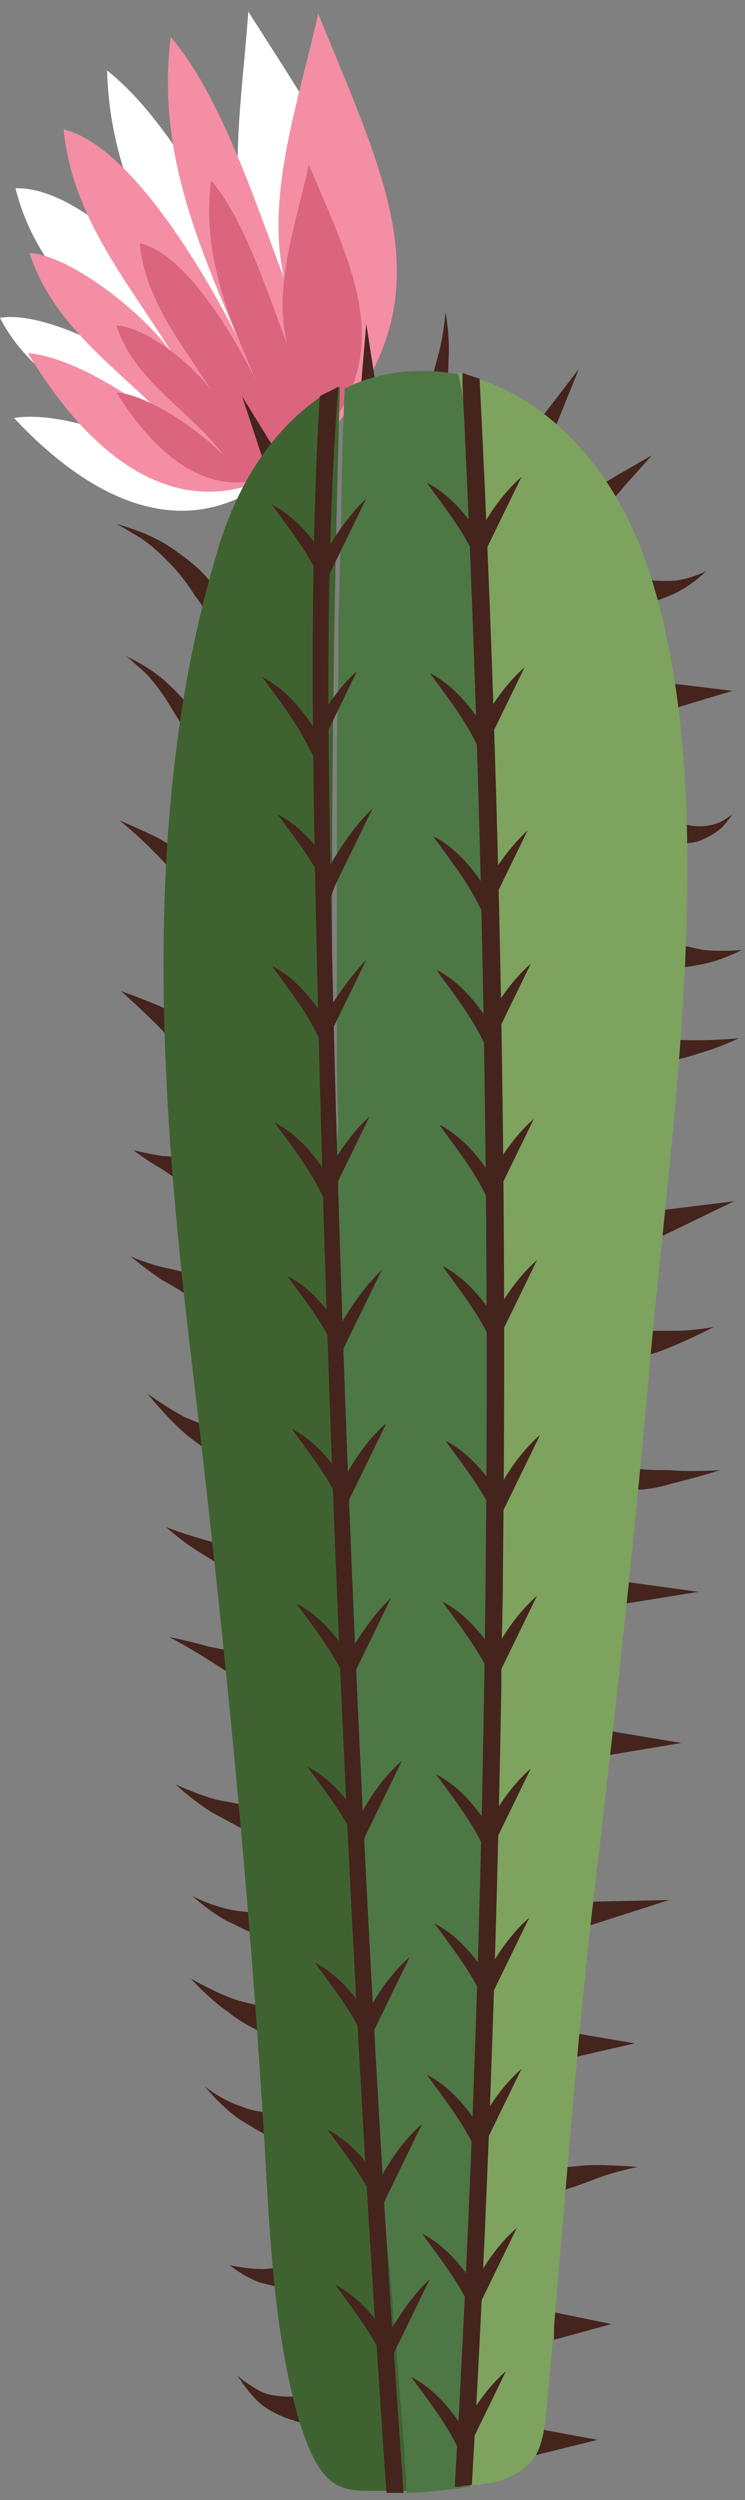 <svg width="48" height="161" viewBox="0 0 48 161" fill="none" xmlns="http://www.w3.org/2000/svg">
<rect x="0" y="0" width="48" height="161" fill="#808080" stroke="none"/>
<g id="Captus 3">
<g id="Group">
<g id="Group_2">
<path id="Vector" d="M20.9 26.916C27 16.551 22 10.23 16 0.749C15.5 7.828 13.9 15.919 18.3 20.975C14.9 15.792 11.4 8.081 6.9 4.542C7.1 11.873 10.6 17.056 14.1 22.492C11.2 18.573 5.4 12 1 12.126C2.5 18.194 7.6 21.481 11 25.779C9.1 22.998 2.8 19.964 0 20.469C2.6 25.526 8.5 26.916 12.1 30.329C9.3 28.433 4 26.411 0.9 26.916C8.6 35.133 15.8 34.627 20.9 26.916Z" fill="white"/>
</g>
<g id="Group_3">
<path id="Vector_2" d="M21.3 27.8C28.9 19.078 24.9 11.746 20.5 0.875C19 7.701 16.1 15.159 19.6 21.227C17.1 15.285 14.8 6.816 11 2.391C10.1 9.597 12.7 15.538 15.3 21.732C13 17.181 8.3 9.344 4.1 8.333C4.7 14.653 9.2 19.204 11.9 24.134C10.5 20.974 4.7 16.423 1.9 16.297C3.7 21.859 9.2 24.64 12.3 28.811C9.9 26.283 5 22.996 1.8 22.744C7.9 32.856 15.1 34.12 21.3 27.8Z" fill="#F48EA4"/>
</g>
<g id="Group_4">
<path id="Vector_3" d="M20.5 28.433C25.5 22.618 22.9 17.688 19.9 10.609C18.9 15.16 17 20.09 19.3 24.135C17.6 20.217 16.1 14.528 13.6 11.621C13 16.424 14.7 20.343 16.5 24.515C15 21.481 11.9 16.298 9 15.666C9.4 19.837 12.4 22.871 14.2 26.158C13.3 24.009 9.4 20.975 7.5 20.975C8.7 24.641 12.4 26.537 14.4 29.318C12.8 27.675 9.5 25.399 7.5 25.273C11.6 31.846 16.4 32.731 20.5 28.433Z" fill="#DB657F"/>
</g>
</g>
<g id="Group_5">
<g id="Group_6">
<g id="Group_7">
<g id="Group_8">
<path id="Vector_4" d="M13.3 39.557C13.3 39.557 13.2 39.431 13.1 39.178C13 38.925 12.8 38.672 12.6 38.42C12.2 37.788 11.6 36.903 10.8 36.144C10.1 35.386 9.3 34.754 8.6 34.374C8 33.995 7.5 33.742 7.5 33.742C7.5 33.742 8 33.869 8.7 34.122C9.4 34.374 10.3 34.754 11.2 35.386C12.1 36.018 12.9 36.65 13.4 37.282C13.7 37.535 13.9 37.914 14.1 38.04C14.2 38.167 14.3 38.293 14.3 38.293L13.3 39.557Z" fill="#45241D"/>
</g>
</g>
<g id="Group_9">
<g id="Group_10">
<path id="Vector_5" d="M12.9 47.648C12.8 47.648 12.7 47.521 12.6 47.521C12.4 47.395 12.1 47.142 11.8 46.763C11.3 46.131 10.9 45.246 10.4 44.614C9.9 43.855 9.3 43.223 8.8 42.844C8.3 42.338 8 42.212 8 42.212C8 42.212 9.6 42.844 10.9 44.108C11.6 44.74 12.2 45.499 12.6 45.878C12.8 46.004 13 46.131 13.1 46.131C13.2 46.131 13.3 46.131 13.3 46.131L12.9 47.648Z" fill="#45241D"/>
</g>
</g>
<g id="Group_11">
<g id="Group_12">
<path id="Vector_6" d="M11.7 56.876C11.7 56.876 11.5 56.623 11.1 56.117C10.8 55.738 10.3 55.232 9.8 54.727C8.8 53.715 7.7 52.831 7.7 52.831C7.7 52.831 8.9 53.336 10.2 53.968C10.8 54.347 11.4 54.6 11.8 54.98C12.2 55.232 12.5 55.485 12.5 55.485L11.7 56.876Z" fill="#45241D"/>
</g>
</g>
<g id="Group_13">
<g id="Group_14">
<path id="Vector_7" d="M11.4 67.494C11.4 67.494 11.2 67.241 10.9 66.862C10.6 66.483 10.1 65.977 9.7 65.598C8.8 64.713 7.8 63.828 7.8 63.828C7.8 63.828 8.9 64.208 10.1 64.713C10.7 64.966 11.2 65.219 11.6 65.472C12 65.725 12.3 65.851 12.3 65.851L11.4 67.494Z" fill="#45241D"/>
</g>
</g>
<g id="Group_15">
<g id="Group_16">
<path id="Vector_8" d="M12.1 76.216C12.1 76.216 11.9 76.09 11.5 75.964C11.2 75.837 10.7 75.458 10.3 75.205C9.4 74.7 8.6 74.067 8.6 74.067C8.6 74.067 9.6 74.32 10.5 74.447C11 74.447 11.5 74.573 11.8 74.573C12.2 74.573 12.4 74.573 12.4 74.573L12.1 76.216Z" fill="#45241D"/>
</g>
</g>
<g id="Group_17">
<g id="Group_18">
<path id="Vector_9" d="M12.6 83.675C12.6 83.675 12.3 83.548 11.9 83.295C11.5 83.043 10.9 82.663 10.4 82.41C9.3 81.652 8.4 80.894 8.4 80.894C8.4 80.894 9.5 81.399 10.7 81.652C11.3 81.778 11.8 81.905 12.3 82.031C12.7 82.158 13 82.158 13 82.158L12.6 83.675Z" fill="#45241D"/>
</g>
</g>
<g id="Group_19">
<g id="Group_20">
<path id="Vector_10" d="M14 93.787C14 93.787 13.7 93.661 13.2 93.282C12.7 92.903 12.1 92.523 11.6 92.018C10.5 91.007 9.5 89.742 9.5 89.742C9.5 89.742 10.7 90.627 11.9 91.259C12.5 91.512 13.1 91.765 13.6 91.891C14.1 92.018 14.4 92.144 14.4 92.144L14 93.787Z" fill="#45241D"/>
</g>
</g>
<g id="Group_21">
<g id="Group_22">
<path id="Vector_11" d="M15.6 101.625C15.6 101.625 14.3 100.867 13.1 100.108C11.8 99.35 10.7 98.338 10.7 98.338C10.7 98.338 12 98.844 13.4 99.223C14.8 99.603 16.1 99.855 16.1 99.855L15.6 101.625Z" fill="#45241D"/>
</g>
</g>
<g id="Group_23">
<g id="Group_24">
<path id="Vector_12" d="M16.4 107.819C16.4 107.819 16.4 107.819 16.3 107.946C16.2 108.072 16 108.198 15.8 108.198C15.6 108.198 15.4 108.198 15.3 108.072C15.1 107.946 15.1 107.946 14.9 107.819C14.5 107.566 13.9 107.187 13.3 106.808C12.1 106.05 10.9 105.417 10.9 105.417C10.9 105.417 12.2 105.67 13.5 106.05C14.2 106.176 14.8 106.302 15.3 106.429C15.4 106.429 15.5 106.429 15.6 106.429C15.6 106.429 15.7 106.429 15.6 106.429C15.5 106.429 15.5 106.429 15.4 106.555C15.3 106.682 15.4 106.555 15.4 106.555L16.4 107.819Z" fill="#45241D"/>
</g>
</g>
<g id="Group_25">
<g id="Group_26">
<path id="Vector_13" d="M16.6 118.185C16.6 118.185 16.3 118.058 15.7 117.806C15.2 117.553 14.5 117.174 13.8 116.794C12.5 116.036 11.3 114.898 11.3 114.898C11.3 114.898 12.6 115.53 14 115.909C14.7 116.036 15.4 116.162 15.9 116.289C16.4 116.289 16.8 116.415 16.8 116.415L16.6 118.185Z" fill="#45241D"/>
</g>
</g>
<g id="Group_27">
<g id="Group_28">
<path id="Vector_14" d="M17.2 124.758C17.2 124.758 16.9 124.632 16.4 124.505C15.9 124.379 15.3 124 14.7 123.747C13.5 123.115 12.4 122.104 12.4 122.104C12.4 122.104 13.6 122.736 14.9 122.988C15.5 123.115 16.2 123.115 16.6 123.241C17.1 123.241 17.4 123.241 17.4 123.241L17.2 124.758Z" fill="#45241D"/>
</g>
</g>
<g id="Group_29">
<g id="Group_30">
<path id="Vector_15" d="M17.4 131.079C17.4 131.079 17.1 130.952 16.5 130.7C16 130.447 15.3 130.068 14.7 129.562C13.4 128.677 12.3 127.413 12.3 127.413C12.3 127.413 13.6 128.171 14.9 128.677C15.6 128.93 16.3 129.056 16.8 129.183C17.3 129.309 17.7 129.309 17.7 129.309L17.4 131.079Z" fill="#45241D"/>
</g>
</g>
<g id="Group_31">
<g id="Group_32">
<path id="Vector_16" d="M17.8 137.779C17.8 137.779 17.7 137.779 17.6 137.652C17.5 137.652 17.2 137.526 17 137.399C16.5 137.147 15.9 136.767 15.3 136.388C14.1 135.503 13.2 134.365 13.2 134.365C13.2 134.365 14.3 135.25 15.5 135.63C16.1 135.882 16.7 136.009 17.2 136.009C17.4 136.009 17.6 136.009 17.7 136.009C17.8 136.009 17.9 136.009 17.9 136.009L17.8 137.779Z" fill="#45241D"/>
</g>
</g>
<g id="Group_33">
<g id="Group_34">
<path id="Vector_17" d="M19 147.512C19 147.512 18.7 147.512 18.3 147.386C17.9 147.259 17.3 147.133 16.8 147.006C15.7 146.627 14.8 145.869 14.8 145.869C14.8 145.869 15.9 146.121 16.9 146.121C17.4 146.121 17.9 145.995 18.3 145.995C18.7 145.869 18.9 145.869 18.9 145.869L19 147.512Z" fill="#45241D"/>
</g>
</g>
<g id="Group_35">
<g id="Group_36">
<path id="Vector_18" d="M19.7 155.982C19.7 155.982 19.6 155.982 19.5 155.982C19.4 155.982 19.1 155.982 18.9 155.855C18.4 155.729 17.8 155.476 17.2 155.097C16.6 154.717 16.2 154.212 15.8 153.706C15.5 153.327 15.3 152.948 15.3 152.948C15.3 152.948 15.5 153.201 15.9 153.453C16.3 153.706 16.8 154.085 17.4 154.212C18 154.338 18.5 154.338 18.9 154.338C19.1 154.338 19.2 154.212 19.4 154.212C19.5 154.212 19.6 154.212 19.6 154.212L19.7 155.982Z" fill="#45241D"/>
</g>
</g>
</g>
<g id="Group_37">
<g id="Group_38">
<g id="Group_39">
<path id="Vector_19" d="M17.6 31.594L15.6 25.526L18.8 30.709L17.6 31.594Z" fill="#45241D"/>
</g>
</g>
<g id="Group_40">
<g id="Group_41">
<path id="Vector_20" d="M23.1 26.663L23.6 20.849L24.5 26.663H23.1Z" fill="#45241D"/>
</g>
</g>
<g id="Group_42">
<g id="Group_43">
<path id="Vector_21" d="M27.2 25.652C27.2 25.652 27.4 25.273 27.6 24.894C27.8 24.388 28 23.756 28.2 22.998C28.6 21.607 28.7 20.09 28.7 20.09C28.7 20.09 29 21.607 28.9 23.124C28.9 23.882 28.8 24.767 28.7 25.273C28.6 25.905 28.5 26.284 28.5 26.284L27.2 25.652Z" fill="#45241D"/>
</g>
</g>
<g id="Group_44">
<g id="Group_45">
<path id="Vector_22" d="M33.9 28.18L37.3 23.756L35.1 29.192L33.9 28.18Z" fill="#45241D"/>
</g>
</g>
<g id="Group_46">
<g id="Group_47">
<path id="Vector_23" d="M38.4 31.72C38.4 31.846 38.4 31.846 38.4 31.72C38.3 31.593 38.2 31.593 38.1 31.593C38 31.593 38 31.593 38.1 31.593C38.1 31.593 38.2 31.593 38.3 31.467C38.7 31.214 39.2 30.961 39.8 30.582C40.9 29.95 42 29.318 42 29.318C42 29.318 41.1 30.329 40.2 31.341C39.8 31.846 39.3 32.352 39 32.731L38.9 32.858C38.8 32.858 38.8 32.984 38.7 32.984C38.6 33.11 38.4 33.11 38.2 33.237C38 33.237 37.8 33.237 37.7 33.11C37.6 33.11 37.6 32.984 37.6 32.984L38.4 31.72Z" fill="#45241D"/>
</g>
</g>
<g id="Group_48">
<g id="Group_49">
<path id="Vector_24" d="M40.8 37.156C40.8 37.156 40.9 37.156 41 37.156C41.1 37.156 41.3 37.282 41.5 37.282C41.9 37.408 42.5 37.408 43.1 37.408C44.3 37.408 45.5 36.776 45.5 36.776C45.5 36.776 44.5 37.788 43.3 38.293C42.7 38.546 42.1 38.799 41.6 38.799C41.4 38.799 41.1 38.925 41 38.925C40.9 38.925 40.8 38.925 40.8 38.925V37.156Z" fill="#45241D"/>
</g>
</g>
<g id="Group_50">
<g id="Group_51">
<path id="Vector_25" d="M43 43.982L47.2 44.487L43 45.751V43.982Z" fill="#45241D"/>
</g>
</g>
<g id="Group_52">
<g id="Group_53">
<path id="Vector_26" d="M43.1 52.451C43.1 52.451 43.2 52.451 43.3 52.578C43.4 52.704 43.5 52.704 43.7 52.83C44 53.083 44.5 53.21 45.1 53.21C45.6 53.21 46.2 53.083 46.6 52.83C47 52.578 47.2 52.451 47.2 52.451C47.2 52.451 47 52.704 46.7 53.083C46.4 53.462 45.8 53.842 45.2 54.094C44.6 54.347 43.9 54.347 43.4 54.221C43.2 54.221 42.9 54.094 42.8 54.094C42.7 54.094 42.6 53.968 42.6 53.968L43.1 52.451Z" fill="#45241D"/>
</g>
</g>
<g id="Group_54">
<g id="Group_55">
<path id="Vector_27" d="M43 60.541C43 60.541 43.3 60.668 43.7 60.794C44.1 60.921 44.7 61.047 45.3 61.173C46.5 61.3 47.8 61.173 47.8 61.173C47.8 61.173 46.6 61.806 45.4 62.058C44.8 62.185 44.1 62.311 43.6 62.311C43.1 62.311 42.8 62.311 42.8 62.311L43 60.541Z" fill="#45241D"/>
</g>
</g>
<g id="Group_56">
<g id="Group_57">
<path id="Vector_28" d="M42.2 66.736C42.2 66.736 42.5 66.736 43 66.862C43.5 66.988 44.2 66.988 44.9 66.988C46.3 66.988 47.6 66.862 47.6 66.862C47.6 66.862 46.3 67.494 44.9 67.873C44.2 68.126 43.5 68.252 43 68.379C42.5 68.505 42.1 68.505 42.1 68.505L42.2 66.736Z" fill="#45241D"/>
</g>
</g>
<g id="Group_58">
<g id="Group_59">
<path id="Vector_29" d="M42.2 77.986L47.3 77.354L42.6 79.63L42.2 77.986Z" fill="#45241D"/>
</g>
</g>
<g id="Group_60">
<g id="Group_61">
<path id="Vector_30" d="M41 85.697C41 85.697 41.3 85.697 41.8 85.697C42.3 85.697 42.9 85.697 43.5 85.697C44.8 85.697 46 85.444 46 85.444C46 85.444 44.8 86.076 43.6 86.582C43 86.835 42.4 87.088 41.9 87.214C41.4 87.341 41.1 87.467 41.1 87.467L41 85.697Z" fill="#45241D"/>
</g>
</g>
<g id="Group_62">
<g id="Group_63">
<path id="Vector_31" d="M38.6 111.359L43.9 112.243L38.6 113.128V111.359Z" fill="#45241D"/>
</g>
</g>
<g id="Group_64">
<g id="Group_65">
<path id="Vector_32" d="M40.7 95.431C40.7 95.557 40.8 95.305 40.7 95.052C40.7 94.672 40.5 94.546 40.4 94.546C40.4 94.546 40.4 94.546 40.5 94.546C40.6 94.546 40.8 94.546 40.9 94.546C41.5 94.672 42.3 94.672 43.1 94.672C44.7 94.799 46.4 94.672 46.4 94.672C46.4 94.672 44.8 95.178 43.2 95.557C42.4 95.81 41.6 95.936 40.9 95.936C40.7 95.936 40.6 95.936 40.5 95.936C40.5 95.936 40.5 95.936 40.4 95.936C40.3 95.936 40.3 95.936 40.2 95.936C40.1 95.936 40 95.936 39.9 95.81C39.7 95.684 39.4 95.431 39.4 94.925C39.4 94.672 39.5 94.42 39.5 94.42L40.7 95.431Z" fill="#45241D"/>
</g>
</g>
<g id="Group_66">
<g id="Group_67">
<path id="Vector_33" d="M39.5 101.751L45 102.51L39.5 103.395V101.751Z" fill="#45241D"/>
</g>
</g>
<g id="Group_68">
<g id="Group_69">
<path id="Vector_34" d="M37 122.483L43.1 122.356L37.2 124.252L37 122.483Z" fill="#45241D"/>
</g>
</g>
<g id="Group_70">
<g id="Group_71">
<path id="Vector_35" d="M36.4 130.826L40.9 131.584L36.5 132.596L36.4 130.826Z" fill="#45241D"/>
</g>
</g>
<g id="Group_72">
<g id="Group_73">
<path id="Vector_36" d="M35.5 139.675C35.5 139.675 35.9 139.675 36.4 139.548C36.9 139.548 37.6 139.422 38.3 139.422C39.7 139.422 41.1 139.548 41.1 139.548C41.1 139.548 39.7 139.801 38.4 140.307C37.7 140.56 37.1 140.812 36.6 140.939C36.1 141.192 35.8 141.318 35.8 141.318L35.5 139.675Z" fill="#45241D"/>
</g>
</g>
<g id="Group_74">
<g id="Group_75">
<path id="Vector_37" d="M35.7 148.903L39.4 149.661L35.7 150.672V148.903Z" fill="#45241D"/>
</g>
</g>
<g id="Group_76">
<g id="Group_77">
<path id="Vector_38" d="M34.4 156.361L38.5 157.119L34.4 158.131V156.361Z" fill="#45241D"/>
</g>
</g>
</g>
<g id="Group_78">
<g id="Group_79">
<g id="Group_80">
<path id="Vector_39" d="M21.7 78.998C21.8 82.284 21.8 85.445 21.9 88.605C22.1 94.04 22.2 99.35 22.5 104.785C22.5 105.165 22.5 105.544 22.6 105.797C22.7 108.451 22.8 111.106 23 113.887C23.3 120.46 23.8 127.16 24.2 133.733C24.3 135.756 24.5 137.779 24.6 139.801C24.8 142.329 25 144.858 25.2 147.386C25.2 147.765 25.3 148.271 25.3 148.65C25.6 152.569 26 156.614 26.2 160.532C27.2 160.532 28.2 160.406 29.2 160.28C29.6 160.28 29.9 160.153 30.3 160.153C30.6 153.453 30.7 146.627 30.8 140.054C30.8 138.79 30.8 137.399 30.9 136.135C30.9 135.25 31 134.239 31 133.354C31.3 125.137 32 117.047 32.3 108.83V108.704C32.3 108.451 32.3 108.198 32.3 107.946C32.3 106.808 32.4 105.544 32.4 104.406C32.4 103.521 32.4 102.763 32.4 101.878C32.4 101.751 32.4 101.625 32.4 101.625C32.4 90.88 31.9 80.135 31.7 69.264C31.5 60.036 31.3 50.934 31.2 41.706C31.2 40.695 31.2 39.431 31.1 38.041C31.1 37.535 31.1 37.156 31.1 36.65C31.1 35.512 31 34.248 30.9 33.111C30.9 32.605 30.8 32.099 30.8 31.593C30.7 30.962 30.7 30.329 30.6 29.697C30.6 29.318 30.5 29.065 30.5 28.686C30.5 28.307 30.4 28.054 30.4 27.675C30.3 27.422 30.3 27.043 30.3 26.79C30.2 26.158 30.1 25.652 29.9 25.02C29.8 24.767 29.8 24.388 29.7 24.135C27.1 23.63 24.5 23.883 22.2 25.02C22.1 27.675 22 30.329 22 32.984C21.9 35.386 21.9 37.661 21.8 40.063C21.8 40.822 21.8 41.58 21.8 42.338C21.8 44.487 21.7 46.763 21.7 48.912C21.7 51.566 21.7 54.221 21.7 56.876C21.7 58.519 21.7 60.162 21.7 61.932C21.7 63.196 21.7 64.587 21.7 65.851C21.7 68 21.7 70.275 21.8 72.424C21.6 74.573 21.6 76.722 21.7 78.998Z" fill="#4E7746"/>
</g>
</g>
<g id="Group_81">
<g id="Group_82">
<path id="Vector_40" d="M30.3 160.026C30.5 160.026 30.6 160.026 30.8 160.026C31.3 159.9 31.7 159.9 32.2 159.773C33.2 159.394 34.2 158.888 34.7 157.751C35 156.992 35.1 156.234 35.2 155.349C36.2 144.604 36.9 134.238 38.1 123.493C39.4 112.496 40.7 100.866 41.7 89.742C43 73.94 46.7 52.071 41.9 37.028C39.8 30.329 35.5 25.904 30.8 24.387C30.4 24.261 30 24.134 29.7 24.008C29.6 24.008 29.6 24.008 29.5 24.008C29.6 24.261 29.6 24.514 29.7 24.893C29.8 25.399 29.9 26.031 30.1 26.663C30.2 26.916 30.2 27.168 30.2 27.547C30.3 27.927 30.3 28.18 30.3 28.559C30.3 28.938 30.4 29.191 30.4 29.57C30.5 30.202 30.5 30.834 30.6 31.466C30.6 31.972 30.7 32.478 30.7 32.983C30.8 34.247 30.8 35.385 30.9 36.523C30.9 37.028 30.9 37.534 30.9 37.913C30.9 39.304 31 40.568 31 41.579C31.2 50.807 31.4 59.909 31.5 69.137C31.7 79.882 32.2 90.753 32.2 101.498C32.2 101.624 32.2 101.751 32.2 101.751C32.2 102.636 32.2 103.394 32.2 104.279C32.2 105.417 32.2 106.681 32.1 107.818C32.1 108.071 32.1 108.324 32.1 108.577V108.703C31.9 116.92 31.2 125.01 30.8 133.227C30.8 134.112 30.7 135.123 30.7 136.008C30.7 137.272 30.6 138.663 30.6 139.927C30.7 146.5 30.7 153.326 30.3 160.026Z" fill="#7DA35E"/>
</g>
</g>
<g id="Group_83">
<g id="Group_84">
<path id="Vector_41" d="M12.4 88.099C14.5 105.923 16.2 122.862 17.2 140.812C17.5 145.995 17.9 151.178 19.3 155.982C19.8 157.499 20.4 159.142 21.5 159.9C22.3 160.406 23.1 160.406 24 160.406C24.3 160.406 24.6 160.406 25 160.406C25.4 160.406 25.7 160.406 26.1 160.406H26.2C26 156.487 25.6 152.442 25.3 148.523C25.3 148.144 25.2 147.639 25.2 147.259C24.8 142.708 24.4 138.158 24.1 133.607C24 131.964 23.9 130.447 23.8 128.803C23.7 127.16 23.6 125.517 23.5 123.873C23.4 122.483 23.3 121.092 23.2 119.575C23 117.047 22.9 114.393 22.8 111.864C22.7 110.474 22.7 108.957 22.6 107.566C22.4 103.9 22.3 100.361 22.1 96.695C22 94.04 21.9 91.259 21.8 88.605C21.8 87.72 21.7 86.835 21.7 86.076C21.6 83.927 21.6 81.779 21.6 79.63V78.618C21.6 76.596 21.5 74.447 21.5 72.424C21.5 70.275 21.4 68 21.4 65.851C21.4 62.817 21.4 59.91 21.4 56.876C21.4 46.257 21.6 35.512 21.9 24.894C21.5 25.147 21.1 25.273 20.7 25.526C17.9 27.422 15.4 30.709 14 35.512C9 52.199 10.3 70.781 12.4 88.099Z" fill="#3F6330"/>
</g>
</g>
</g>
<g id="Group_85">
<g id="Group_86">
<g id="Group_87">
<path id="Vector_42" d="M29.3 160.153C29.7 160.153 30 160.027 30.4 160.027C31.4 142.961 32 125.896 32.3 108.704V108.578C32.3 108.325 32.3 108.072 32.3 107.819C32.3 105.796 32.4 103.774 32.4 101.751C32.4 101.625 32.4 101.499 32.4 101.499C32.7 75.711 32.2 50.049 30.9 24.388C30.5 24.262 30.1 24.135 29.8 24.009C29.8 24.262 29.8 24.514 29.8 24.767C32 69.769 31.9 115.277 29.3 160.153Z" fill="#45241D"/>
</g>
</g>
</g>
<g id="Group_88">
<g id="Group_89">
<g id="Group_90">
<path id="Vector_43" d="M20.3 56.37C21 91.007 22.5 126.022 24.9 160.533C25.3 160.533 25.6 160.533 26 160.533C25.7 156.235 25.4 151.81 25.1 147.512V147.386C23.2 117.3 21.9 86.962 21.3 56.876V56.37C21.1 45.752 21 35.26 21.8 24.894C21.4 25.147 21 25.273 20.6 25.526C20 35.639 20.1 45.878 20.3 56.37Z" fill="#45241D"/>
</g>
</g>
</g>
<g id="Group_91">
<g id="Group_92">
<path id="Vector_44" d="M33.8 42.971C33 44.614 32.2 46.257 31.4 47.9L31.1 48.659L30.7 47.9C29.9 46.257 28.8 44.867 27.7 43.35C29.2 44.108 30.5 45.625 31.4 47.268H30.7C31.5 45.625 32.5 44.108 33.8 42.971Z" fill="#45241D"/>
</g>
</g>
<g id="Group_93">
<g id="Group_94">
<path id="Vector_45" d="M23 43.223C22.2 44.867 21.4 46.51 20.6 48.153L20.3 48.912L19.9 48.153C19.1 46.51 18 45.12 16.9 43.603C18.4 44.361 19.7 45.878 20.6 47.521H19.9C20.7 46.004 21.7 44.361 23 43.223Z" fill="#45241D"/>
</g>
</g>
<g id="Group_95">
<g id="Group_96">
<path id="Vector_46" d="M24.9 91.639C24.1 93.282 23.3 94.925 22.5 96.569L22.2 97.327L21.8 96.569C21 94.925 19.9 93.535 18.8 92.018C20.3 92.776 21.6 94.293 22.5 95.937H21.8C22.6 94.293 23.6 92.776 24.9 91.639Z" fill="#45241D"/>
</g>
</g>
<g id="Group_97">
<g id="Group_98">
<path id="Vector_47" d="M24.6 81.779C23.8 83.422 23 85.065 22.2 86.709L21.9 87.467L21.5 86.709C20.7 85.065 19.6 83.675 18.5 82.158C20 82.916 21.3 84.433 22.2 86.077H21.5C22.4 84.433 23.4 82.916 24.6 81.779Z" fill="#45241D"/>
</g>
</g>
<g id="Group_99">
<g id="Group_100">
<path id="Vector_48" d="M25.9 113.381C25.1 115.025 24.3 116.668 23.5 118.311L23.2 119.07L22.8 118.311C22 116.668 20.9 115.278 19.8 113.761C21.3 114.519 22.6 116.036 23.5 117.679H22.8C23.6 116.036 24.6 114.519 25.9 113.381Z" fill="#45241D"/>
</g>
</g>
<g id="Group_101">
<g id="Group_102">
<path id="Vector_49" d="M23.6 61.806C22.8 63.449 22 65.092 21.2 66.736L20.9 67.494L20.5 66.736C19.7 65.092 18.6 63.702 17.5 62.185C19 62.943 20.3 64.46 21.2 66.104H20.5C21.4 64.587 22.4 63.07 23.6 61.806Z" fill="#45241D"/>
</g>
</g>
<g id="Group_103">
<g id="Group_104">
<path id="Vector_50" d="M27.7 146.754C26.9 148.397 26.1 150.04 25.3 151.684L25 152.442L24.6 151.684C23.8 150.04 22.7 148.65 21.6 147.133C23.1 147.891 24.4 149.408 25.3 151.052H24.6C25.5 149.408 26.5 147.891 27.7 146.754Z" fill="#45241D"/>
</g>
</g>
<g id="Group_105">
<g id="Group_106">
<path id="Vector_51" d="M23.6 32.099C22.8 33.742 22 35.386 21.2 37.029L20.9 37.788L20.5 37.029C19.7 35.386 18.6 33.995 17.5 32.478C19 33.237 20.3 34.754 21.2 36.397H20.5C21.4 34.754 22.4 33.237 23.6 32.099Z" fill="#45241D"/>
</g>
</g>
<g id="Group_107">
<g id="Group_108">
<path id="Vector_52" d="M24 52.072C23.2 53.715 22.4 55.359 21.6 57.002L21.3 57.76L20.9 57.002C20.1 55.359 19 53.968 17.9 52.451C19.4 53.21 20.7 54.727 21.6 56.37H20.9C21.8 54.727 22.8 53.21 24 52.072Z" fill="#45241D"/>
</g>
</g>
<g id="Group_109">
<g id="Group_110">
<path id="Vector_53" d="M23.8 71.918C23 73.562 22.2 75.205 21.4 76.849L21.1 77.607L20.7 76.849C19.9 75.205 18.8 73.815 17.7 72.298C19.2 73.056 20.5 74.573 21.4 76.216H20.7C21.5 74.7 22.5 73.056 23.8 71.918Z" fill="#45241D"/>
</g>
</g>
<g id="Group_111">
<g id="Group_112">
<path id="Vector_54" d="M25.2 102.889C24.4 104.532 23.6 106.176 22.8 107.819L22.5 108.578L22.1 107.819C21.3 106.176 20.2 104.785 19.1 103.268C20.6 104.027 21.9 105.544 22.8 107.187H22.1C23 105.544 24 104.027 25.2 102.889Z" fill="#45241D"/>
</g>
</g>
<g id="Group_113">
<g id="Group_114">
<path id="Vector_55" d="M27.2 136.767C26.4 138.41 25.6 140.054 24.8 141.697L24.5 142.456L24.1 141.697C23.3 140.054 22.2 138.663 21.1 137.146C22.6 137.905 23.9 139.422 24.8 141.065H24.1C24.9 139.422 25.9 137.905 27.2 136.767Z" fill="#45241D"/>
</g>
</g>
<g id="Group_115">
<g id="Group_116">
<path id="Vector_56" d="M26.4 126.022C25.6 127.666 24.8 129.309 24 130.952L23.7 131.711L23.3 130.952C22.5 129.309 21.4 127.918 20.3 126.401C21.8 127.16 23.1 128.677 24 130.32H23.3C24.1 128.677 25.1 127.16 26.4 126.022Z" fill="#45241D"/>
</g>
</g>
<g id="Group_117">
<g id="Group_118">
<path id="Vector_57" d="M34.6 102.763C33.8 104.406 33 106.049 32.2 107.693L31.9 108.451L31.5 107.693C30.7 106.049 29.6 104.659 28.5 103.142C30 103.9 31.3 105.417 32.2 107.061H31.5C32.3 105.417 33.3 103.9 34.6 102.763Z" fill="#45241D"/>
</g>
</g>
<g id="Group_119">
<g id="Group_120">
<path id="Vector_58" d="M34.2 62.059C33.4 63.702 32.6 65.345 31.8 66.989L31.5 67.747L31.1 66.989C30.3 65.345 29.2 63.955 28.1 62.438C29.6 63.196 30.9 64.713 31.8 66.357H31.1C31.9 64.713 32.9 63.196 34.2 62.059Z" fill="#45241D"/>
</g>
</g>
<g id="Group_121">
<g id="Group_122">
<path id="Vector_59" d="M34.8 92.397C34 94.04 33.2 95.684 32.4 97.327L32.1 98.085L31.7 97.327C30.9 95.684 29.8 94.293 28.7 92.776C30.2 93.535 31.5 95.052 32.4 96.695H31.7C32.5 95.052 33.5 93.535 34.8 92.397Z" fill="#45241D"/>
</g>
</g>
<g id="Group_123">
<g id="Group_124">
<path id="Vector_60" d="M33.6 133.228C32.8 134.871 32 136.514 31.2 138.158L30.9 138.916L30.5 138.158C29.7 136.514 28.6 135.124 27.5 133.607C29 134.365 30.3 135.882 31.2 137.525H30.5C31.3 135.882 32.3 134.365 33.6 133.228Z" fill="#45241D"/>
</g>
</g>
<g id="Group_125">
<g id="Group_126">
<path id="Vector_61" d="M32.6 152.695C31.8 154.338 31 155.982 30.2 157.625L29.9 158.383L29.5 157.625C28.7 155.982 27.6 154.591 26.5 153.074C28 153.833 29.3 155.349 30.2 156.993H29.5C30.3 155.349 31.3 153.833 32.6 152.695Z" fill="#45241D"/>
</g>
</g>
<g id="Group_127">
<g id="Group_128">
<path id="Vector_62" d="M34.1 123.494C33.3 125.137 32.5 126.781 31.7 128.424L31.4 129.183L31 128.424C30.2 126.781 29.1 125.39 28 123.873C29.5 124.632 30.8 126.149 31.7 127.792H31C31.8 126.149 32.8 124.632 34.1 123.494Z" fill="#45241D"/>
</g>
</g>
<g id="Group_129">
<g id="Group_130">
<path id="Vector_63" d="M34 53.462C33.2 55.106 32.4 56.749 31.6 58.392L31.3 59.151L30.9 58.392C30.1 56.749 29 55.359 27.9 53.842C29.4 54.6 30.7 56.117 31.6 57.76H30.9C31.7 56.117 32.8 54.6 34 53.462Z" fill="#45241D"/>
</g>
</g>
<g id="Group_131">
<g id="Group_132">
<path id="Vector_64" d="M34.6 81.147C33.8 82.79 33 84.433 32.2 86.076L31.9 86.835L31.5 86.076C30.7 84.433 29.6 83.043 28.5 81.526C30 82.284 31.3 83.801 32.2 85.444H31.5C32.3 83.801 33.3 82.284 34.6 81.147Z" fill="#45241D"/>
</g>
</g>
<g id="Group_133">
<g id="Group_134">
<path id="Vector_65" d="M34.2 113.887C33.4 115.53 32.6 117.173 31.8 118.817L31.5 119.575L31.1 118.817C30.3 117.173 29.2 115.783 28.1 114.266C29.6 115.024 30.9 116.541 31.8 118.185H31.1C31.9 116.541 32.9 115.024 34.2 113.887Z" fill="#45241D"/>
</g>
</g>
<g id="Group_135">
<g id="Group_136">
<path id="Vector_66" d="M33.3 143.467C32.5 145.11 31.7 146.753 30.9 148.397L30.6 149.155L30.2 148.397C29.4 146.753 28.3 145.363 27.2 143.846C28.7 144.604 30 146.121 30.9 147.765H30.2C31 146.121 32 144.605 33.3 143.467Z" fill="#45241D"/>
</g>
</g>
<g id="Group_137">
<g id="Group_138">
<path id="Vector_67" d="M34.4 72.045C33.6 73.688 32.8 75.332 32 76.975L31.7 77.733L31.3 76.975C30.5 75.332 29.4 73.941 28.3 72.424C29.8 73.183 31.1 74.7 32 76.343H31.3C32.1 74.7 33.1 73.183 34.4 72.045Z" fill="#45241D"/>
</g>
</g>
<g id="Group_139">
<g id="Group_140">
<path id="Vector_68" d="M33.6 30.709C32.8 32.352 32 33.995 31.2 35.639L30.9 36.397L30.5 35.639C29.7 33.995 28.6 32.605 27.5 31.088C29 31.846 30.3 33.363 31.2 35.007H30.5C31.3 33.363 32.3 31.846 33.6 30.709Z" fill="#45241D"/>
</g>
</g>
</g>
</g>
</svg>
